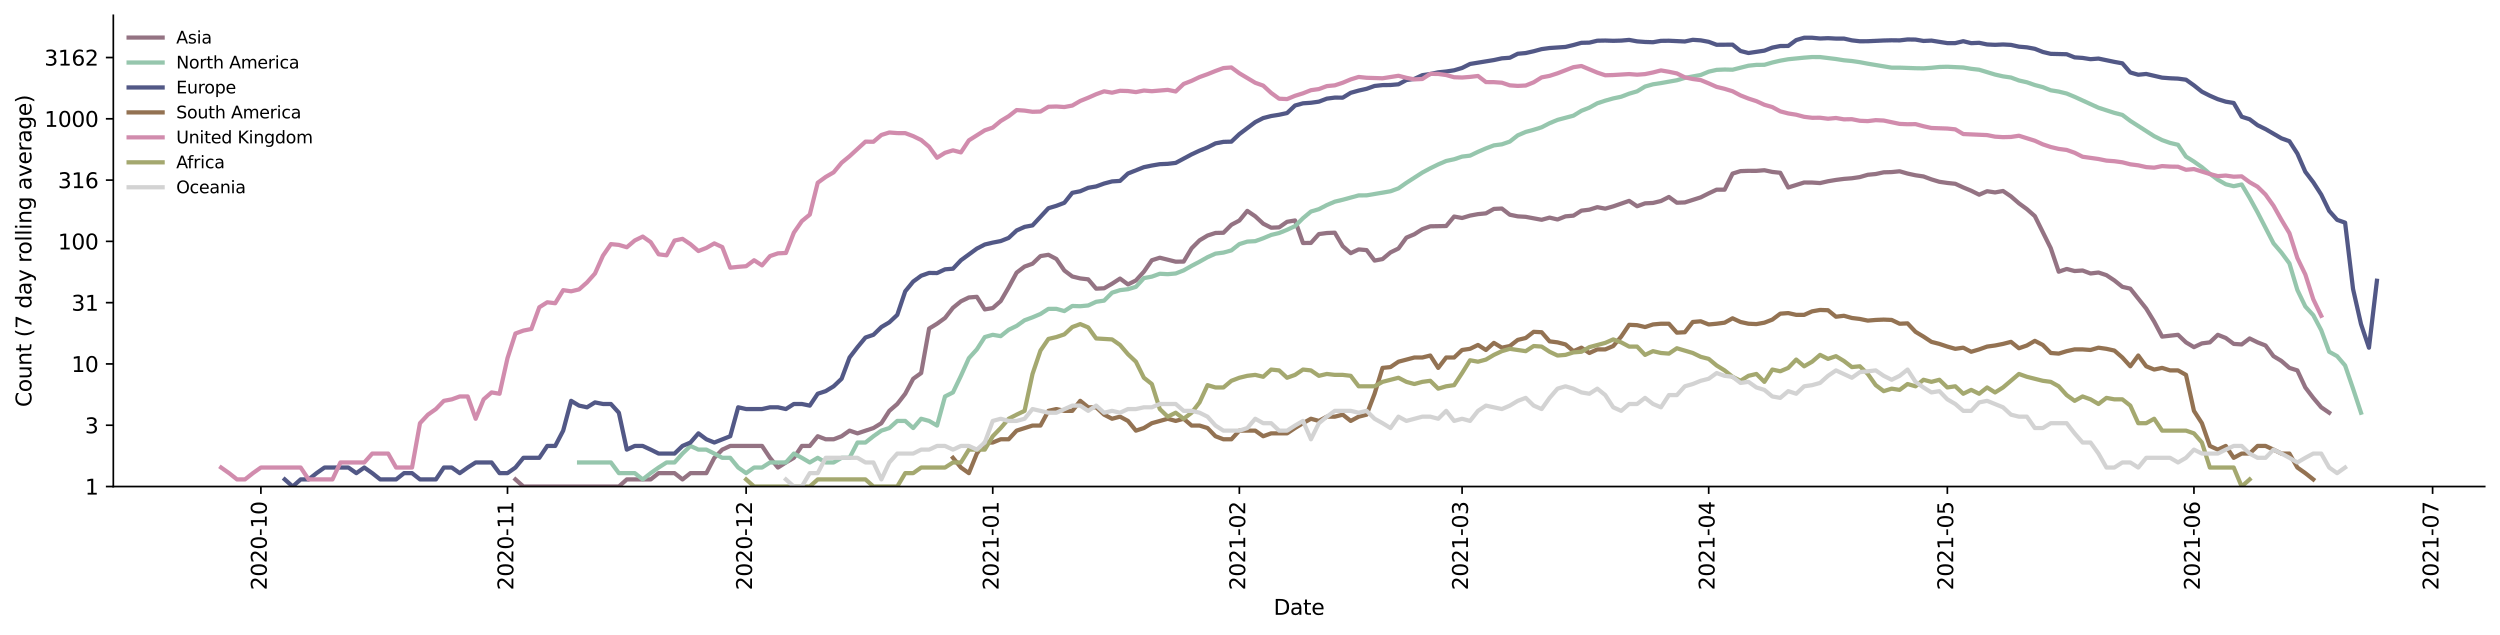 <?xml version="1.0" encoding="utf-8" standalone="no"?>
<!DOCTYPE svg PUBLIC "-//W3C//DTD SVG 1.1//EN"
  "http://www.w3.org/Graphics/SVG/1.1/DTD/svg11.dtd">
<svg height="298.621pt" version="1.1" viewBox="0 0 1176.528 298.621" width="1176.528pt" xmlns="http://www.w3.org/2000/svg" xmlns:xlink="http://www.w3.org/1999/xlink">
 <defs>
  <style type="text/css">*{stroke-linecap:butt;stroke-linejoin:round;}</style>
 </defs>
 <g id="figure_1">
  <g id="patch_1">
   <path d="M 0 298.621 
L 1176.528 298.621 
L 1176.528 0 
L 0 0 
z
" style="fill:#ffffff;"/>
  </g>
  <g id="axes_1">
   <g id="patch_2">
    <path d="M 53.328 228.96 
L 1169.328 228.96 
L 1169.328 7.2 
L 53.328 7.2 
z
" style="fill:#ffffff;"/>
   </g>
   <g id="matplotlib.axis_1">
    <g id="xtick_1">
     <g id="line2d_1">
      <defs>
       <path d="M 0 0 
L 0 3.5 
" id="m163b626f5f" style="stroke:#000000;stroke-width:0.8;"/>
      </defs>
      <g>
       <use style="stroke:#000000;stroke-width:0.8;" x="122.774" xlink:href="#m163b626f5f" y="228.96"/>
      </g>
     </g>
     <g id="text_1">
      <!-- 2020-10 -->
      <g transform="translate(125.533 277.743)rotate(-90)scale(0.1 -0.1)">
       <defs>
        <path d="M 1228 531 
L 3431 531 
L 3431 0 
L 469 0 
L 469 531 
Q 828 903 1448 1529 
Q 2069 2156 2228 2338 
Q 2531 2678 2651 2914 
Q 2772 3150 2772 3378 
Q 2772 3750 2511 3984 
Q 2250 4219 1831 4219 
Q 1534 4219 1204 4116 
Q 875 4013 500 3803 
L 500 4441 
Q 881 4594 1212 4672 
Q 1544 4750 1819 4750 
Q 2544 4750 2975 4387 
Q 3406 4025 3406 3419 
Q 3406 3131 3298 2873 
Q 3191 2616 2906 2266 
Q 2828 2175 2409 1742 
Q 1991 1309 1228 531 
z
" id="DejaVuSans-32" transform="scale(0.016)"/>
        <path d="M 2034 4250 
Q 1547 4250 1301 3770 
Q 1056 3291 1056 2328 
Q 1056 1369 1301 889 
Q 1547 409 2034 409 
Q 2525 409 2770 889 
Q 3016 1369 3016 2328 
Q 3016 3291 2770 3770 
Q 2525 4250 2034 4250 
z
M 2034 4750 
Q 2819 4750 3233 4129 
Q 3647 3509 3647 2328 
Q 3647 1150 3233 529 
Q 2819 -91 2034 -91 
Q 1250 -91 836 529 
Q 422 1150 422 2328 
Q 422 3509 836 4129 
Q 1250 4750 2034 4750 
z
" id="DejaVuSans-30" transform="scale(0.016)"/>
        <path d="M 313 2009 
L 1997 2009 
L 1997 1497 
L 313 1497 
L 313 2009 
z
" id="DejaVuSans-2d" transform="scale(0.016)"/>
        <path d="M 794 531 
L 1825 531 
L 1825 4091 
L 703 3866 
L 703 4441 
L 1819 4666 
L 2450 4666 
L 2450 531 
L 3481 531 
L 3481 0 
L 794 0 
L 794 531 
z
" id="DejaVuSans-31" transform="scale(0.016)"/>
       </defs>
       <use xlink:href="#DejaVuSans-32"/>
       <use x="63.623" xlink:href="#DejaVuSans-30"/>
       <use x="127.246" xlink:href="#DejaVuSans-32"/>
       <use x="190.869" xlink:href="#DejaVuSans-30"/>
       <use x="254.492" xlink:href="#DejaVuSans-2d"/>
       <use x="290.576" xlink:href="#DejaVuSans-31"/>
       <use x="354.199" xlink:href="#DejaVuSans-30"/>
      </g>
     </g>
    </g>
    <g id="xtick_2">
     <g id="line2d_2">
      <g>
       <use style="stroke:#000000;stroke-width:0.8;" x="238.829" xlink:href="#m163b626f5f" y="228.96"/>
      </g>
     </g>
     <g id="text_2">
      <!-- 2020-11 -->
      <g transform="translate(241.588 277.743)rotate(-90)scale(0.1 -0.1)">
       <use xlink:href="#DejaVuSans-32"/>
       <use x="63.623" xlink:href="#DejaVuSans-30"/>
       <use x="127.246" xlink:href="#DejaVuSans-32"/>
       <use x="190.869" xlink:href="#DejaVuSans-30"/>
       <use x="254.492" xlink:href="#DejaVuSans-2d"/>
       <use x="290.576" xlink:href="#DejaVuSans-31"/>
       <use x="354.199" xlink:href="#DejaVuSans-31"/>
      </g>
     </g>
    </g>
    <g id="xtick_3">
     <g id="line2d_3">
      <g>
       <use style="stroke:#000000;stroke-width:0.8;" x="351.14" xlink:href="#m163b626f5f" y="228.96"/>
      </g>
     </g>
     <g id="text_3">
      <!-- 2020-12 -->
      <g transform="translate(353.9 277.743)rotate(-90)scale(0.1 -0.1)">
       <use xlink:href="#DejaVuSans-32"/>
       <use x="63.623" xlink:href="#DejaVuSans-30"/>
       <use x="127.246" xlink:href="#DejaVuSans-32"/>
       <use x="190.869" xlink:href="#DejaVuSans-30"/>
       <use x="254.492" xlink:href="#DejaVuSans-2d"/>
       <use x="290.576" xlink:href="#DejaVuSans-31"/>
       <use x="354.199" xlink:href="#DejaVuSans-32"/>
      </g>
     </g>
    </g>
    <g id="xtick_4">
     <g id="line2d_4">
      <g>
       <use style="stroke:#000000;stroke-width:0.8;" x="467.195" xlink:href="#m163b626f5f" y="228.96"/>
      </g>
     </g>
     <g id="text_4">
      <!-- 2021-01 -->
      <g transform="translate(469.955 277.743)rotate(-90)scale(0.1 -0.1)">
       <use xlink:href="#DejaVuSans-32"/>
       <use x="63.623" xlink:href="#DejaVuSans-30"/>
       <use x="127.246" xlink:href="#DejaVuSans-32"/>
       <use x="190.869" xlink:href="#DejaVuSans-31"/>
       <use x="254.492" xlink:href="#DejaVuSans-2d"/>
       <use x="290.576" xlink:href="#DejaVuSans-30"/>
       <use x="354.199" xlink:href="#DejaVuSans-31"/>
      </g>
     </g>
    </g>
    <g id="xtick_5">
     <g id="line2d_5">
      <g>
       <use style="stroke:#000000;stroke-width:0.8;" x="583.25" xlink:href="#m163b626f5f" y="228.96"/>
      </g>
     </g>
     <g id="text_5">
      <!-- 2021-02 -->
      <g transform="translate(586.01 277.743)rotate(-90)scale(0.1 -0.1)">
       <use xlink:href="#DejaVuSans-32"/>
       <use x="63.623" xlink:href="#DejaVuSans-30"/>
       <use x="127.246" xlink:href="#DejaVuSans-32"/>
       <use x="190.869" xlink:href="#DejaVuSans-31"/>
       <use x="254.492" xlink:href="#DejaVuSans-2d"/>
       <use x="290.576" xlink:href="#DejaVuSans-30"/>
       <use x="354.199" xlink:href="#DejaVuSans-32"/>
      </g>
     </g>
    </g>
    <g id="xtick_6">
     <g id="line2d_6">
      <g>
       <use style="stroke:#000000;stroke-width:0.8;" x="688.074" xlink:href="#m163b626f5f" y="228.96"/>
      </g>
     </g>
     <g id="text_6">
      <!-- 2021-03 -->
      <g transform="translate(690.834 277.743)rotate(-90)scale(0.1 -0.1)">
       <defs>
        <path d="M 2597 2516 
Q 3050 2419 3304 2112 
Q 3559 1806 3559 1356 
Q 3559 666 3084 287 
Q 2609 -91 1734 -91 
Q 1441 -91 1130 -33 
Q 819 25 488 141 
L 488 750 
Q 750 597 1062 519 
Q 1375 441 1716 441 
Q 2309 441 2620 675 
Q 2931 909 2931 1356 
Q 2931 1769 2642 2001 
Q 2353 2234 1838 2234 
L 1294 2234 
L 1294 2753 
L 1863 2753 
Q 2328 2753 2575 2939 
Q 2822 3125 2822 3475 
Q 2822 3834 2567 4026 
Q 2313 4219 1838 4219 
Q 1578 4219 1281 4162 
Q 984 4106 628 3988 
L 628 4550 
Q 988 4650 1302 4700 
Q 1616 4750 1894 4750 
Q 2613 4750 3031 4423 
Q 3450 4097 3450 3541 
Q 3450 3153 3228 2886 
Q 3006 2619 2597 2516 
z
" id="DejaVuSans-33" transform="scale(0.016)"/>
       </defs>
       <use xlink:href="#DejaVuSans-32"/>
       <use x="63.623" xlink:href="#DejaVuSans-30"/>
       <use x="127.246" xlink:href="#DejaVuSans-32"/>
       <use x="190.869" xlink:href="#DejaVuSans-31"/>
       <use x="254.492" xlink:href="#DejaVuSans-2d"/>
       <use x="290.576" xlink:href="#DejaVuSans-30"/>
       <use x="354.199" xlink:href="#DejaVuSans-33"/>
      </g>
     </g>
    </g>
    <g id="xtick_7">
     <g id="line2d_7">
      <g>
       <use style="stroke:#000000;stroke-width:0.8;" x="804.129" xlink:href="#m163b626f5f" y="228.96"/>
      </g>
     </g>
     <g id="text_7">
      <!-- 2021-04 -->
      <g transform="translate(806.889 277.743)rotate(-90)scale(0.1 -0.1)">
       <defs>
        <path d="M 2419 4116 
L 825 1625 
L 2419 1625 
L 2419 4116 
z
M 2253 4666 
L 3047 4666 
L 3047 1625 
L 3713 1625 
L 3713 1100 
L 3047 1100 
L 3047 0 
L 2419 0 
L 2419 1100 
L 313 1100 
L 313 1709 
L 2253 4666 
z
" id="DejaVuSans-34" transform="scale(0.016)"/>
       </defs>
       <use xlink:href="#DejaVuSans-32"/>
       <use x="63.623" xlink:href="#DejaVuSans-30"/>
       <use x="127.246" xlink:href="#DejaVuSans-32"/>
       <use x="190.869" xlink:href="#DejaVuSans-31"/>
       <use x="254.492" xlink:href="#DejaVuSans-2d"/>
       <use x="290.576" xlink:href="#DejaVuSans-30"/>
       <use x="354.199" xlink:href="#DejaVuSans-34"/>
      </g>
     </g>
    </g>
    <g id="xtick_8">
     <g id="line2d_8">
      <g>
       <use style="stroke:#000000;stroke-width:0.8;" x="916.441" xlink:href="#m163b626f5f" y="228.96"/>
      </g>
     </g>
     <g id="text_8">
      <!-- 2021-05 -->
      <g transform="translate(919.2 277.743)rotate(-90)scale(0.1 -0.1)">
       <defs>
        <path d="M 691 4666 
L 3169 4666 
L 3169 4134 
L 1269 4134 
L 1269 2991 
Q 1406 3038 1543 3061 
Q 1681 3084 1819 3084 
Q 2600 3084 3056 2656 
Q 3513 2228 3513 1497 
Q 3513 744 3044 326 
Q 2575 -91 1722 -91 
Q 1428 -91 1123 -41 
Q 819 9 494 109 
L 494 744 
Q 775 591 1075 516 
Q 1375 441 1709 441 
Q 2250 441 2565 725 
Q 2881 1009 2881 1497 
Q 2881 1984 2565 2268 
Q 2250 2553 1709 2553 
Q 1456 2553 1204 2497 
Q 953 2441 691 2322 
L 691 4666 
z
" id="DejaVuSans-35" transform="scale(0.016)"/>
       </defs>
       <use xlink:href="#DejaVuSans-32"/>
       <use x="63.623" xlink:href="#DejaVuSans-30"/>
       <use x="127.246" xlink:href="#DejaVuSans-32"/>
       <use x="190.869" xlink:href="#DejaVuSans-31"/>
       <use x="254.492" xlink:href="#DejaVuSans-2d"/>
       <use x="290.576" xlink:href="#DejaVuSans-30"/>
       <use x="354.199" xlink:href="#DejaVuSans-35"/>
      </g>
     </g>
    </g>
    <g id="xtick_9">
     <g id="line2d_9">
      <g>
       <use style="stroke:#000000;stroke-width:0.8;" x="1032.496" xlink:href="#m163b626f5f" y="228.96"/>
      </g>
     </g>
     <g id="text_9">
      <!-- 2021-06 -->
      <g transform="translate(1035.255 277.743)rotate(-90)scale(0.1 -0.1)">
       <defs>
        <path d="M 2113 2584 
Q 1688 2584 1439 2293 
Q 1191 2003 1191 1497 
Q 1191 994 1439 701 
Q 1688 409 2113 409 
Q 2538 409 2786 701 
Q 3034 994 3034 1497 
Q 3034 2003 2786 2293 
Q 2538 2584 2113 2584 
z
M 3366 4563 
L 3366 3988 
Q 3128 4100 2886 4159 
Q 2644 4219 2406 4219 
Q 1781 4219 1451 3797 
Q 1122 3375 1075 2522 
Q 1259 2794 1537 2939 
Q 1816 3084 2150 3084 
Q 2853 3084 3261 2657 
Q 3669 2231 3669 1497 
Q 3669 778 3244 343 
Q 2819 -91 2113 -91 
Q 1303 -91 875 529 
Q 447 1150 447 2328 
Q 447 3434 972 4092 
Q 1497 4750 2381 4750 
Q 2619 4750 2861 4703 
Q 3103 4656 3366 4563 
z
" id="DejaVuSans-36" transform="scale(0.016)"/>
       </defs>
       <use xlink:href="#DejaVuSans-32"/>
       <use x="63.623" xlink:href="#DejaVuSans-30"/>
       <use x="127.246" xlink:href="#DejaVuSans-32"/>
       <use x="190.869" xlink:href="#DejaVuSans-31"/>
       <use x="254.492" xlink:href="#DejaVuSans-2d"/>
       <use x="290.576" xlink:href="#DejaVuSans-30"/>
       <use x="354.199" xlink:href="#DejaVuSans-36"/>
      </g>
     </g>
    </g>
    <g id="xtick_10">
     <g id="line2d_10">
      <g>
       <use style="stroke:#000000;stroke-width:0.8;" x="1144.807" xlink:href="#m163b626f5f" y="228.96"/>
      </g>
     </g>
     <g id="text_10">
      <!-- 2021-07 -->
      <g transform="translate(1147.566 277.743)rotate(-90)scale(0.1 -0.1)">
       <defs>
        <path d="M 525 4666 
L 3525 4666 
L 3525 4397 
L 1831 0 
L 1172 0 
L 2766 4134 
L 525 4134 
L 525 4666 
z
" id="DejaVuSans-37" transform="scale(0.016)"/>
       </defs>
       <use xlink:href="#DejaVuSans-32"/>
       <use x="63.623" xlink:href="#DejaVuSans-30"/>
       <use x="127.246" xlink:href="#DejaVuSans-32"/>
       <use x="190.869" xlink:href="#DejaVuSans-31"/>
       <use x="254.492" xlink:href="#DejaVuSans-2d"/>
       <use x="290.576" xlink:href="#DejaVuSans-30"/>
       <use x="354.199" xlink:href="#DejaVuSans-37"/>
      </g>
     </g>
    </g>
    <g id="text_11">
     <!-- Date -->
     <g transform="translate(599.377 289.341)scale(0.1 -0.1)">
      <defs>
       <path d="M 1259 4147 
L 1259 519 
L 2022 519 
Q 2988 519 3436 956 
Q 3884 1394 3884 2338 
Q 3884 3275 3436 3711 
Q 2988 4147 2022 4147 
L 1259 4147 
z
M 628 4666 
L 1925 4666 
Q 3281 4666 3915 4102 
Q 4550 3538 4550 2338 
Q 4550 1131 3912 565 
Q 3275 0 1925 0 
L 628 0 
L 628 4666 
z
" id="DejaVuSans-44" transform="scale(0.016)"/>
       <path d="M 2194 1759 
Q 1497 1759 1228 1600 
Q 959 1441 959 1056 
Q 959 750 1161 570 
Q 1363 391 1709 391 
Q 2188 391 2477 730 
Q 2766 1069 2766 1631 
L 2766 1759 
L 2194 1759 
z
M 3341 1997 
L 3341 0 
L 2766 0 
L 2766 531 
Q 2569 213 2275 61 
Q 1981 -91 1556 -91 
Q 1019 -91 701 211 
Q 384 513 384 1019 
Q 384 1609 779 1909 
Q 1175 2209 1959 2209 
L 2766 2209 
L 2766 2266 
Q 2766 2663 2505 2880 
Q 2244 3097 1772 3097 
Q 1472 3097 1187 3025 
Q 903 2953 641 2809 
L 641 3341 
Q 956 3463 1253 3523 
Q 1550 3584 1831 3584 
Q 2591 3584 2966 3190 
Q 3341 2797 3341 1997 
z
" id="DejaVuSans-61" transform="scale(0.016)"/>
       <path d="M 1172 4494 
L 1172 3500 
L 2356 3500 
L 2356 3053 
L 1172 3053 
L 1172 1153 
Q 1172 725 1289 603 
Q 1406 481 1766 481 
L 2356 481 
L 2356 0 
L 1766 0 
Q 1100 0 847 248 
Q 594 497 594 1153 
L 594 3053 
L 172 3053 
L 172 3500 
L 594 3500 
L 594 4494 
L 1172 4494 
z
" id="DejaVuSans-74" transform="scale(0.016)"/>
       <path d="M 3597 1894 
L 3597 1613 
L 953 1613 
Q 991 1019 1311 708 
Q 1631 397 2203 397 
Q 2534 397 2845 478 
Q 3156 559 3463 722 
L 3463 178 
Q 3153 47 2828 -22 
Q 2503 -91 2169 -91 
Q 1331 -91 842 396 
Q 353 884 353 1716 
Q 353 2575 817 3079 
Q 1281 3584 2069 3584 
Q 2775 3584 3186 3129 
Q 3597 2675 3597 1894 
z
M 3022 2063 
Q 3016 2534 2758 2815 
Q 2500 3097 2075 3097 
Q 1594 3097 1305 2825 
Q 1016 2553 972 2059 
L 3022 2063 
z
" id="DejaVuSans-65" transform="scale(0.016)"/>
      </defs>
      <use xlink:href="#DejaVuSans-44"/>
      <use x="77.002" xlink:href="#DejaVuSans-61"/>
      <use x="138.281" xlink:href="#DejaVuSans-74"/>
      <use x="177.49" xlink:href="#DejaVuSans-65"/>
     </g>
    </g>
   </g>
   <g id="matplotlib.axis_2">
    <g id="ytick_1">
     <g id="line2d_11">
      <defs>
       <path d="M 0 0 
L -3.5 0 
" id="m03971ea569" style="stroke:#000000;stroke-width:0.8;"/>
      </defs>
      <g>
       <use style="stroke:#000000;stroke-width:0.8;" x="53.328" xlink:href="#m03971ea569" y="228.96"/>
      </g>
     </g>
     <g id="text_12">
      <!-- 1 -->
      <g transform="translate(39.966 232.759)scale(0.1 -0.1)">
       <use xlink:href="#DejaVuSans-31"/>
      </g>
     </g>
    </g>
    <g id="ytick_2">
     <g id="line2d_12">
      <g>
       <use style="stroke:#000000;stroke-width:0.8;" x="53.328" xlink:href="#m03971ea569" y="200.119"/>
      </g>
     </g>
     <g id="text_13">
      <!-- 3 -->
      <g transform="translate(39.966 203.918)scale(0.1 -0.1)">
       <use xlink:href="#DejaVuSans-33"/>
      </g>
     </g>
    </g>
    <g id="ytick_3">
     <g id="line2d_13">
      <g>
       <use style="stroke:#000000;stroke-width:0.8;" x="53.328" xlink:href="#m03971ea569" y="171.277"/>
      </g>
     </g>
     <g id="text_14">
      <!-- 10 -->
      <g transform="translate(33.603 175.076)scale(0.1 -0.1)">
       <use xlink:href="#DejaVuSans-31"/>
       <use x="63.623" xlink:href="#DejaVuSans-30"/>
      </g>
     </g>
    </g>
    <g id="ytick_4">
     <g id="line2d_14">
      <g>
       <use style="stroke:#000000;stroke-width:0.8;" x="53.328" xlink:href="#m03971ea569" y="142.436"/>
      </g>
     </g>
     <g id="text_15">
      <!-- 31 -->
      <g transform="translate(33.603 146.235)scale(0.1 -0.1)">
       <use xlink:href="#DejaVuSans-33"/>
       <use x="63.623" xlink:href="#DejaVuSans-31"/>
      </g>
     </g>
    </g>
    <g id="ytick_5">
     <g id="line2d_15">
      <g>
       <use style="stroke:#000000;stroke-width:0.8;" x="53.328" xlink:href="#m03971ea569" y="113.595"/>
      </g>
     </g>
     <g id="text_16">
      <!-- 100 -->
      <g transform="translate(27.241 117.394)scale(0.1 -0.1)">
       <use xlink:href="#DejaVuSans-31"/>
       <use x="63.623" xlink:href="#DejaVuSans-30"/>
       <use x="127.246" xlink:href="#DejaVuSans-30"/>
      </g>
     </g>
    </g>
    <g id="ytick_6">
     <g id="line2d_16">
      <g>
       <use style="stroke:#000000;stroke-width:0.8;" x="53.328" xlink:href="#m03971ea569" y="84.753"/>
      </g>
     </g>
     <g id="text_17">
      <!-- 316 -->
      <g transform="translate(27.241 88.552)scale(0.1 -0.1)">
       <use xlink:href="#DejaVuSans-33"/>
       <use x="63.623" xlink:href="#DejaVuSans-31"/>
       <use x="127.246" xlink:href="#DejaVuSans-36"/>
      </g>
     </g>
    </g>
    <g id="ytick_7">
     <g id="line2d_17">
      <g>
       <use style="stroke:#000000;stroke-width:0.8;" x="53.328" xlink:href="#m03971ea569" y="55.912"/>
      </g>
     </g>
     <g id="text_18">
      <!-- 1000 -->
      <g transform="translate(20.878 59.711)scale(0.1 -0.1)">
       <use xlink:href="#DejaVuSans-31"/>
       <use x="63.623" xlink:href="#DejaVuSans-30"/>
       <use x="127.246" xlink:href="#DejaVuSans-30"/>
       <use x="190.869" xlink:href="#DejaVuSans-30"/>
      </g>
     </g>
    </g>
    <g id="ytick_8">
     <g id="line2d_18">
      <g>
       <use style="stroke:#000000;stroke-width:0.8;" x="53.328" xlink:href="#m03971ea569" y="27.07"/>
      </g>
     </g>
     <g id="text_19">
      <!-- 3162 -->
      <g transform="translate(20.878 30.87)scale(0.1 -0.1)">
       <use xlink:href="#DejaVuSans-33"/>
       <use x="63.623" xlink:href="#DejaVuSans-31"/>
       <use x="127.246" xlink:href="#DejaVuSans-36"/>
       <use x="190.869" xlink:href="#DejaVuSans-32"/>
      </g>
     </g>
    </g>
    <g id="text_20">
     <!-- Count (7 day rolling average) -->
     <g transform="translate(14.798 191.548)rotate(-90)scale(0.1 -0.1)">
      <defs>
       <path d="M 4122 4306 
L 4122 3641 
Q 3803 3938 3442 4084 
Q 3081 4231 2675 4231 
Q 1875 4231 1450 3742 
Q 1025 3253 1025 2328 
Q 1025 1406 1450 917 
Q 1875 428 2675 428 
Q 3081 428 3442 575 
Q 3803 722 4122 1019 
L 4122 359 
Q 3791 134 3420 21 
Q 3050 -91 2638 -91 
Q 1578 -91 968 557 
Q 359 1206 359 2328 
Q 359 3453 968 4101 
Q 1578 4750 2638 4750 
Q 3056 4750 3426 4639 
Q 3797 4528 4122 4306 
z
" id="DejaVuSans-43" transform="scale(0.016)"/>
       <path d="M 1959 3097 
Q 1497 3097 1228 2736 
Q 959 2375 959 1747 
Q 959 1119 1226 758 
Q 1494 397 1959 397 
Q 2419 397 2687 759 
Q 2956 1122 2956 1747 
Q 2956 2369 2687 2733 
Q 2419 3097 1959 3097 
z
M 1959 3584 
Q 2709 3584 3137 3096 
Q 3566 2609 3566 1747 
Q 3566 888 3137 398 
Q 2709 -91 1959 -91 
Q 1206 -91 779 398 
Q 353 888 353 1747 
Q 353 2609 779 3096 
Q 1206 3584 1959 3584 
z
" id="DejaVuSans-6f" transform="scale(0.016)"/>
       <path d="M 544 1381 
L 544 3500 
L 1119 3500 
L 1119 1403 
Q 1119 906 1312 657 
Q 1506 409 1894 409 
Q 2359 409 2629 706 
Q 2900 1003 2900 1516 
L 2900 3500 
L 3475 3500 
L 3475 0 
L 2900 0 
L 2900 538 
Q 2691 219 2414 64 
Q 2138 -91 1772 -91 
Q 1169 -91 856 284 
Q 544 659 544 1381 
z
M 1991 3584 
L 1991 3584 
z
" id="DejaVuSans-75" transform="scale(0.016)"/>
       <path d="M 3513 2113 
L 3513 0 
L 2938 0 
L 2938 2094 
Q 2938 2591 2744 2837 
Q 2550 3084 2163 3084 
Q 1697 3084 1428 2787 
Q 1159 2491 1159 1978 
L 1159 0 
L 581 0 
L 581 3500 
L 1159 3500 
L 1159 2956 
Q 1366 3272 1645 3428 
Q 1925 3584 2291 3584 
Q 2894 3584 3203 3211 
Q 3513 2838 3513 2113 
z
" id="DejaVuSans-6e" transform="scale(0.016)"/>
       <path id="DejaVuSans-20" transform="scale(0.016)"/>
       <path d="M 1984 4856 
Q 1566 4138 1362 3434 
Q 1159 2731 1159 2009 
Q 1159 1288 1364 580 
Q 1569 -128 1984 -844 
L 1484 -844 
Q 1016 -109 783 600 
Q 550 1309 550 2009 
Q 550 2706 781 3412 
Q 1013 4119 1484 4856 
L 1984 4856 
z
" id="DejaVuSans-28" transform="scale(0.016)"/>
       <path d="M 2906 2969 
L 2906 4863 
L 3481 4863 
L 3481 0 
L 2906 0 
L 2906 525 
Q 2725 213 2448 61 
Q 2172 -91 1784 -91 
Q 1150 -91 751 415 
Q 353 922 353 1747 
Q 353 2572 751 3078 
Q 1150 3584 1784 3584 
Q 2172 3584 2448 3432 
Q 2725 3281 2906 2969 
z
M 947 1747 
Q 947 1113 1208 752 
Q 1469 391 1925 391 
Q 2381 391 2643 752 
Q 2906 1113 2906 1747 
Q 2906 2381 2643 2742 
Q 2381 3103 1925 3103 
Q 1469 3103 1208 2742 
Q 947 2381 947 1747 
z
" id="DejaVuSans-64" transform="scale(0.016)"/>
       <path d="M 2059 -325 
Q 1816 -950 1584 -1140 
Q 1353 -1331 966 -1331 
L 506 -1331 
L 506 -850 
L 844 -850 
Q 1081 -850 1212 -737 
Q 1344 -625 1503 -206 
L 1606 56 
L 191 3500 
L 800 3500 
L 1894 763 
L 2988 3500 
L 3597 3500 
L 2059 -325 
z
" id="DejaVuSans-79" transform="scale(0.016)"/>
       <path d="M 2631 2963 
Q 2534 3019 2420 3045 
Q 2306 3072 2169 3072 
Q 1681 3072 1420 2755 
Q 1159 2438 1159 1844 
L 1159 0 
L 581 0 
L 581 3500 
L 1159 3500 
L 1159 2956 
Q 1341 3275 1631 3429 
Q 1922 3584 2338 3584 
Q 2397 3584 2469 3576 
Q 2541 3569 2628 3553 
L 2631 2963 
z
" id="DejaVuSans-72" transform="scale(0.016)"/>
       <path d="M 603 4863 
L 1178 4863 
L 1178 0 
L 603 0 
L 603 4863 
z
" id="DejaVuSans-6c" transform="scale(0.016)"/>
       <path d="M 603 3500 
L 1178 3500 
L 1178 0 
L 603 0 
L 603 3500 
z
M 603 4863 
L 1178 4863 
L 1178 4134 
L 603 4134 
L 603 4863 
z
" id="DejaVuSans-69" transform="scale(0.016)"/>
       <path d="M 2906 1791 
Q 2906 2416 2648 2759 
Q 2391 3103 1925 3103 
Q 1463 3103 1205 2759 
Q 947 2416 947 1791 
Q 947 1169 1205 825 
Q 1463 481 1925 481 
Q 2391 481 2648 825 
Q 2906 1169 2906 1791 
z
M 3481 434 
Q 3481 -459 3084 -895 
Q 2688 -1331 1869 -1331 
Q 1566 -1331 1297 -1286 
Q 1028 -1241 775 -1147 
L 775 -588 
Q 1028 -725 1275 -790 
Q 1522 -856 1778 -856 
Q 2344 -856 2625 -561 
Q 2906 -266 2906 331 
L 2906 616 
Q 2728 306 2450 153 
Q 2172 0 1784 0 
Q 1141 0 747 490 
Q 353 981 353 1791 
Q 353 2603 747 3093 
Q 1141 3584 1784 3584 
Q 2172 3584 2450 3431 
Q 2728 3278 2906 2969 
L 2906 3500 
L 3481 3500 
L 3481 434 
z
" id="DejaVuSans-67" transform="scale(0.016)"/>
       <path d="M 191 3500 
L 800 3500 
L 1894 563 
L 2988 3500 
L 3597 3500 
L 2284 0 
L 1503 0 
L 191 3500 
z
" id="DejaVuSans-76" transform="scale(0.016)"/>
       <path d="M 513 4856 
L 1013 4856 
Q 1481 4119 1714 3412 
Q 1947 2706 1947 2009 
Q 1947 1309 1714 600 
Q 1481 -109 1013 -844 
L 513 -844 
Q 928 -128 1133 580 
Q 1338 1288 1338 2009 
Q 1338 2731 1133 3434 
Q 928 4138 513 4856 
z
" id="DejaVuSans-29" transform="scale(0.016)"/>
      </defs>
      <use xlink:href="#DejaVuSans-43"/>
      <use x="69.824" xlink:href="#DejaVuSans-6f"/>
      <use x="131.006" xlink:href="#DejaVuSans-75"/>
      <use x="194.385" xlink:href="#DejaVuSans-6e"/>
      <use x="257.764" xlink:href="#DejaVuSans-74"/>
      <use x="296.973" xlink:href="#DejaVuSans-20"/>
      <use x="328.76" xlink:href="#DejaVuSans-28"/>
      <use x="367.773" xlink:href="#DejaVuSans-37"/>
      <use x="431.396" xlink:href="#DejaVuSans-20"/>
      <use x="463.184" xlink:href="#DejaVuSans-64"/>
      <use x="526.66" xlink:href="#DejaVuSans-61"/>
      <use x="587.939" xlink:href="#DejaVuSans-79"/>
      <use x="647.119" xlink:href="#DejaVuSans-20"/>
      <use x="678.906" xlink:href="#DejaVuSans-72"/>
      <use x="717.77" xlink:href="#DejaVuSans-6f"/>
      <use x="778.951" xlink:href="#DejaVuSans-6c"/>
      <use x="806.734" xlink:href="#DejaVuSans-6c"/>
      <use x="834.518" xlink:href="#DejaVuSans-69"/>
      <use x="862.301" xlink:href="#DejaVuSans-6e"/>
      <use x="925.68" xlink:href="#DejaVuSans-67"/>
      <use x="989.156" xlink:href="#DejaVuSans-20"/>
      <use x="1020.943" xlink:href="#DejaVuSans-61"/>
      <use x="1082.223" xlink:href="#DejaVuSans-76"/>
      <use x="1141.402" xlink:href="#DejaVuSans-65"/>
      <use x="1202.926" xlink:href="#DejaVuSans-72"/>
      <use x="1244.039" xlink:href="#DejaVuSans-61"/>
      <use x="1305.318" xlink:href="#DejaVuSans-67"/>
      <use x="1368.795" xlink:href="#DejaVuSans-65"/>
      <use x="1430.318" xlink:href="#DejaVuSans-29"/>
     </g>
    </g>
   </g>
   <g id="line2d_19">
    <path clip-path="url(#p48b62c4235)" d="M 242.573 225.615 
L 246.316 228.96 
L 291.241 228.96 
L 294.985 225.615 
L 306.216 225.615 
L 309.959 222.664 
L 317.447 222.664 
L 321.191 225.615 
L 324.934 222.664 
L 332.422 222.664 
L 336.165 215.457 
L 339.909 211.596 
L 343.653 209.867 
L 358.628 209.867 
L 362.371 215.457 
L 366.115 220.025 
L 369.859 217.637 
L 373.603 215.457 
L 377.346 209.867 
L 381.09 209.867 
L 384.834 205.3 
L 388.577 206.732 
L 392.321 206.732 
L 396.065 205.3 
L 399.809 202.661 
L 403.552 203.946 
L 411.04 201.438 
L 414.783 199.159 
L 418.527 193.352 
L 422.271 190.116 
L 426.014 185.296 
L 429.758 178.247 
L 433.502 175.56 
L 437.246 154.639 
L 440.989 152.352 
L 444.733 149.646 
L 448.477 144.853 
L 452.22 141.806 
L 455.964 139.996 
L 459.708 139.69 
L 463.452 145.612 
L 467.195 144.978 
L 470.939 141.695 
L 474.683 135.241 
L 478.426 128.312 
L 482.17 125.455 
L 485.914 124.112 
L 489.658 120.517 
L 493.401 119.911 
L 497.145 121.874 
L 500.889 127.302 
L 504.632 130.114 
L 508.376 131.03 
L 512.12 131.465 
L 515.864 135.843 
L 519.607 135.67 
L 523.351 133.519 
L 527.095 131.102 
L 530.838 133.838 
L 534.582 131.981 
L 538.326 127.865 
L 542.069 122.479 
L 545.813 121.283 
L 553.301 123.151 
L 557.044 123.098 
L 560.788 116.838 
L 564.532 113.098 
L 568.275 110.852 
L 572.019 109.631 
L 575.763 109.539 
L 579.507 105.787 
L 583.25 103.798 
L 586.994 99.25 
L 590.738 101.798 
L 594.481 105.268 
L 598.225 107.16 
L 601.969 106.994 
L 605.713 104.385 
L 609.456 103.749 
L 613.2 114.358 
L 616.944 114.321 
L 620.687 110.156 
L 624.431 109.661 
L 628.175 109.509 
L 631.919 115.879 
L 635.662 119.14 
L 639.406 117.373 
L 643.15 117.708 
L 646.893 122.632 
L 650.637 121.924 
L 654.381 118.785 
L 658.125 116.96 
L 661.868 111.833 
L 665.612 110.249 
L 669.356 107.862 
L 673.099 106.504 
L 680.587 106.37 
L 684.33 101.91 
L 688.074 102.593 
L 691.818 101.465 
L 695.562 100.769 
L 699.305 100.407 
L 703.049 98.319 
L 706.793 98.145 
L 710.536 101.049 
L 714.28 101.82 
L 718.024 102.045 
L 725.511 103.437 
L 729.255 102.409 
L 732.999 103.294 
L 736.742 101.82 
L 740.486 101.487 
L 744.23 99.13 
L 747.974 98.672 
L 751.717 97.496 
L 755.461 98.183 
L 759.205 97.123 
L 766.692 94.535 
L 770.436 97.067 
L 774.18 95.699 
L 777.923 95.507 
L 781.667 94.602 
L 785.411 92.698 
L 789.154 95.403 
L 792.898 95.265 
L 800.385 92.885 
L 804.129 91.001 
L 807.873 89.248 
L 811.617 89.262 
L 815.36 81.695 
L 819.104 80.531 
L 822.848 80.397 
L 826.591 80.407 
L 830.335 80.113 
L 834.079 80.916 
L 837.823 81.317 
L 841.566 88.227 
L 849.054 85.883 
L 852.797 85.906 
L 856.541 86.156 
L 860.285 85.298 
L 864.029 84.669 
L 867.772 84.189 
L 871.516 83.892 
L 875.26 83.341 
L 879.003 82.252 
L 882.747 81.896 
L 886.491 81.091 
L 890.235 80.984 
L 893.978 80.607 
L 897.722 81.685 
L 901.466 82.489 
L 905.209 83.043 
L 908.953 84.423 
L 912.697 85.553 
L 916.441 86.097 
L 920.184 86.494 
L 923.928 88.214 
L 927.672 89.768 
L 931.415 91.618 
L 935.159 89.99 
L 938.903 90.554 
L 942.646 89.879 
L 946.39 92.42 
L 950.134 95.682 
L 953.878 98.417 
L 957.621 101.709 
L 965.109 116.797 
L 968.852 127.865 
L 972.596 126.571 
L 976.34 127.551 
L 980.084 127.302 
L 983.827 128.702 
L 987.571 128.248 
L 991.315 129.499 
L 995.058 131.981 
L 998.802 134.988 
L 1002.546 135.843 
L 1010.033 145.23 
L 1013.777 151.363 
L 1017.521 158.409 
L 1025.008 157.567 
L 1028.752 161.12 
L 1032.496 163.365 
L 1036.239 161.602 
L 1039.983 161.12 
L 1043.727 157.567 
L 1047.47 159.06 
L 1051.214 161.846 
L 1054.958 162.093 
L 1058.701 159.28 
L 1062.445 161.12 
L 1066.189 162.594 
L 1069.933 167.621 
L 1073.676 169.885 
L 1077.42 173.134 
L 1081.164 174.318 
L 1084.907 182.346 
L 1088.651 187.249 
L 1092.395 191.682 
L 1096.139 194.232 
L 1096.139 194.232 
" style="fill:none;stroke:#947383;stroke-linecap:square;stroke-width:2;"/>
   </g>
   <g id="line2d_20">
    <path clip-path="url(#p48b62c4235)" d="M 272.522 217.637 
L 287.497 217.637 
L 291.241 222.664 
L 298.728 222.664 
L 302.472 225.615 
L 306.216 222.664 
L 309.959 220.025 
L 313.703 217.637 
L 317.447 217.637 
L 321.191 213.452 
L 324.934 209.867 
L 328.678 211.596 
L 332.422 211.596 
L 336.165 213.452 
L 339.909 215.457 
L 343.653 215.457 
L 347.397 220.025 
L 351.14 222.664 
L 354.884 220.025 
L 358.628 220.025 
L 362.371 217.637 
L 369.859 217.637 
L 373.603 213.452 
L 377.346 215.457 
L 381.09 217.637 
L 384.834 215.457 
L 388.577 217.637 
L 392.321 217.637 
L 396.065 215.457 
L 399.809 215.457 
L 403.552 208.251 
L 407.296 208.251 
L 411.04 205.3 
L 414.783 202.661 
L 418.527 201.438 
L 422.271 198.093 
L 426.014 198.093 
L 429.758 201.438 
L 433.502 197.071 
L 437.246 198.093 
L 440.989 200.273 
L 444.733 186.581 
L 448.477 184.678 
L 452.22 176.867 
L 455.964 168.566 
L 459.708 164.431 
L 463.452 158.624 
L 467.195 157.567 
L 470.939 158.196 
L 474.683 155.198 
L 478.426 153.382 
L 482.17 150.725 
L 485.914 149.346 
L 489.658 147.757 
L 493.401 145.356 
L 497.145 145.356 
L 500.889 146.395 
L 504.632 143.995 
L 508.376 144.116 
L 512.12 143.756 
L 515.864 142.027 
L 519.607 141.477 
L 523.351 137.74 
L 527.095 136.549 
L 530.838 136.105 
L 534.582 134.988 
L 538.326 130.887 
L 542.069 130.184 
L 545.813 128.833 
L 549.557 129.031 
L 553.301 128.702 
L 557.044 127.241 
L 560.788 125.112 
L 564.532 123.151 
L 568.275 121.041 
L 572.019 119.364 
L 575.763 118.873 
L 579.507 117.835 
L 583.25 114.879 
L 586.994 113.702 
L 590.738 113.487 
L 594.481 112.135 
L 598.225 110.564 
L 601.969 109.661 
L 605.713 108.148 
L 609.456 106.397 
L 613.2 102.685 
L 616.944 99.555 
L 620.687 98.436 
L 624.431 96.5 
L 628.175 94.906 
L 631.919 94.006 
L 639.406 91.963 
L 643.15 91.933 
L 654.381 90.018 
L 658.125 88.646 
L 661.868 86.037 
L 669.356 81.219 
L 673.099 79.208 
L 676.843 77.373 
L 680.587 75.765 
L 684.33 74.948 
L 688.074 73.695 
L 691.818 73.247 
L 695.562 71.454 
L 699.305 69.837 
L 703.049 68.412 
L 706.793 67.922 
L 710.536 66.626 
L 714.28 63.693 
L 718.024 62.086 
L 721.768 61.076 
L 725.511 59.903 
L 729.255 57.973 
L 732.999 56.418 
L 740.486 54.428 
L 744.23 52.138 
L 747.974 50.656 
L 751.717 48.599 
L 755.461 47.368 
L 759.205 46.317 
L 762.948 45.522 
L 766.692 44.086 
L 770.436 42.992 
L 774.18 40.728 
L 777.923 39.671 
L 781.667 39.097 
L 789.154 37.769 
L 792.898 36.661 
L 800.385 35.292 
L 804.129 33.729 
L 807.873 32.879 
L 811.617 32.72 
L 815.36 32.808 
L 822.848 30.922 
L 826.591 30.53 
L 830.335 30.5 
L 834.079 29.418 
L 837.823 28.549 
L 841.566 27.882 
L 849.054 27.134 
L 852.797 26.839 
L 856.541 26.854 
L 864.029 27.775 
L 867.772 28.369 
L 871.516 28.718 
L 875.26 29.267 
L 879.003 29.976 
L 890.235 31.842 
L 893.978 31.835 
L 901.466 32.106 
L 905.209 32.161 
L 908.953 31.903 
L 912.697 31.517 
L 916.441 31.418 
L 923.928 31.763 
L 927.672 32.389 
L 931.415 32.812 
L 938.903 35.093 
L 942.646 35.935 
L 946.39 36.486 
L 950.134 37.878 
L 953.878 38.722 
L 957.621 40.023 
L 961.365 41.007 
L 965.109 42.495 
L 968.852 43.097 
L 972.596 44.019 
L 976.34 45.576 
L 987.571 50.703 
L 995.058 53.124 
L 998.802 54.08 
L 1002.546 56.897 
L 1013.777 64.082 
L 1017.521 65.939 
L 1021.264 67.26 
L 1025.008 68.148 
L 1028.752 73.695 
L 1032.496 76.035 
L 1036.239 78.679 
L 1039.983 81.805 
L 1043.727 84.579 
L 1047.47 86.713 
L 1051.214 87.636 
L 1054.958 86.811 
L 1058.701 93.137 
L 1062.445 99.967 
L 1069.933 114.506 
L 1073.676 118.873 
L 1077.42 123.95 
L 1081.164 136.459 
L 1084.907 144.237 
L 1088.651 148.323 
L 1092.395 155.387 
L 1096.139 165.544 
L 1099.882 167.621 
L 1103.626 172.003 
L 1107.37 182.909 
L 1111.113 194.232 
L 1111.113 194.232 
" style="fill:none;stroke:#96c6ad;stroke-linecap:square;stroke-width:2;"/>
   </g>
   <g id="line2d_21">
    <path clip-path="url(#p48b62c4235)" d="M 134.005 225.615 
L 137.749 228.96 
L 141.492 225.615 
L 145.236 225.615 
L 148.98 222.664 
L 152.724 220.025 
L 163.955 220.025 
L 167.698 222.664 
L 171.442 220.025 
L 175.186 222.664 
L 178.93 225.615 
L 186.417 225.615 
L 190.161 222.664 
L 193.904 222.664 
L 197.648 225.615 
L 205.136 225.615 
L 208.879 220.025 
L 212.623 220.025 
L 216.367 222.664 
L 220.11 220.025 
L 223.854 217.637 
L 231.342 217.637 
L 235.085 222.664 
L 238.829 222.664 
L 242.573 220.025 
L 246.316 215.457 
L 253.804 215.457 
L 257.548 209.867 
L 261.291 209.867 
L 265.035 202.661 
L 268.779 188.641 
L 272.522 190.886 
L 276.266 191.682 
L 280.01 189.368 
L 283.753 190.116 
L 287.497 190.116 
L 291.241 194.232 
L 294.985 211.596 
L 298.728 209.867 
L 302.472 209.867 
L 306.216 211.596 
L 309.959 213.452 
L 317.447 213.452 
L 321.191 209.867 
L 324.934 208.251 
L 328.678 203.946 
L 332.422 206.732 
L 336.165 208.251 
L 343.653 205.3 
L 347.397 191.682 
L 351.14 192.503 
L 358.628 192.503 
L 362.371 191.682 
L 366.115 191.682 
L 369.859 192.503 
L 373.603 190.116 
L 377.346 190.116 
L 381.09 190.886 
L 384.834 185.296 
L 388.577 184.074 
L 392.321 181.795 
L 396.065 178.247 
L 399.809 168.247 
L 403.552 163.365 
L 407.296 158.841 
L 411.04 157.567 
L 414.783 153.913 
L 418.527 151.689 
L 422.271 148.18 
L 426.014 137.091 
L 429.758 132.509 
L 433.502 129.771 
L 437.246 128.441 
L 440.989 128.506 
L 444.733 126.752 
L 448.477 126.451 
L 452.22 122.479 
L 459.708 117.001 
L 463.452 115.069 
L 467.195 114.174 
L 470.939 113.452 
L 474.683 111.967 
L 478.426 108.467 
L 482.17 106.775 
L 485.914 106.077 
L 493.401 97.991 
L 497.145 96.865 
L 500.889 95.438 
L 504.632 90.741 
L 508.376 90.004 
L 512.12 88.383 
L 515.864 87.737 
L 519.607 86.373 
L 523.351 85.379 
L 527.095 85.136 
L 530.838 81.645 
L 538.326 78.67 
L 542.069 77.901 
L 545.813 77.263 
L 549.557 77.104 
L 553.301 76.658 
L 560.788 72.64 
L 564.532 70.895 
L 568.275 69.361 
L 572.019 67.475 
L 575.763 66.764 
L 579.507 66.665 
L 583.25 63.104 
L 590.738 57.473 
L 594.481 55.563 
L 598.225 54.598 
L 601.969 54.004 
L 605.713 53.198 
L 609.456 49.658 
L 613.2 48.623 
L 616.944 48.362 
L 620.687 47.838 
L 624.431 46.422 
L 628.175 45.932 
L 631.919 45.958 
L 635.662 43.677 
L 639.406 42.627 
L 643.15 41.787 
L 646.893 40.456 
L 650.637 40.05 
L 654.381 40.004 
L 658.125 39.671 
L 661.868 37.665 
L 665.612 37.142 
L 669.356 35.38 
L 673.099 34.848 
L 676.843 34.034 
L 680.587 33.657 
L 684.33 33.087 
L 688.074 31.983 
L 691.818 30.099 
L 703.049 28.263 
L 706.793 27.456 
L 710.536 27.177 
L 714.28 25.299 
L 718.024 24.96 
L 721.768 24.117 
L 725.511 23.108 
L 729.255 22.6 
L 736.742 22.09 
L 740.486 21.186 
L 744.23 20.15 
L 747.974 20.058 
L 751.717 19.158 
L 755.461 19.082 
L 759.205 19.211 
L 762.948 19.107 
L 766.692 18.779 
L 770.436 19.467 
L 774.18 19.75 
L 777.923 19.872 
L 781.667 19.223 
L 785.411 19.173 
L 792.898 19.523 
L 796.642 18.737 
L 800.385 18.992 
L 804.129 19.68 
L 807.873 21.075 
L 815.36 21.007 
L 819.104 23.992 
L 822.848 24.954 
L 830.335 23.834 
L 834.079 22.401 
L 837.823 21.658 
L 841.566 21.621 
L 845.31 18.865 
L 849.054 17.76 
L 852.797 17.763 
L 856.541 18.12 
L 860.285 17.958 
L 864.029 18.163 
L 867.772 18.156 
L 871.516 18.992 
L 875.26 19.422 
L 879.003 19.399 
L 886.491 19.056 
L 890.235 18.96 
L 893.978 19.01 
L 897.722 18.567 
L 901.466 18.625 
L 905.209 19.272 
L 908.953 19.107 
L 916.441 20.293 
L 920.184 20.29 
L 923.928 19.393 
L 927.672 20.313 
L 931.415 20.145 
L 935.159 20.924 
L 938.903 21.098 
L 942.646 20.932 
L 946.39 21.127 
L 950.134 21.961 
L 953.878 22.278 
L 957.621 22.972 
L 961.365 24.451 
L 965.109 25.34 
L 972.596 25.526 
L 976.34 27.003 
L 980.084 27.261 
L 983.827 27.848 
L 987.571 27.568 
L 995.058 29.122 
L 998.802 29.805 
L 1002.546 34.106 
L 1006.29 35.174 
L 1010.033 34.806 
L 1017.521 36.545 
L 1021.264 36.833 
L 1025.008 37.002 
L 1028.752 37.508 
L 1032.496 40.176 
L 1036.239 43.149 
L 1039.983 45.049 
L 1043.727 46.678 
L 1047.47 47.848 
L 1051.214 48.465 
L 1054.958 54.926 
L 1058.701 56.124 
L 1062.445 58.932 
L 1066.189 60.761 
L 1073.676 65.104 
L 1077.42 66.457 
L 1081.164 72.273 
L 1084.907 80.848 
L 1088.651 85.765 
L 1092.395 91.574 
L 1096.139 99.25 
L 1099.882 103.461 
L 1103.626 104.785 
L 1107.37 136.018 
L 1111.113 152.521 
L 1114.857 163.627 
L 1118.601 132.131 
L 1118.601 132.131 
" style="fill:none;stroke:#525886;stroke-linecap:square;stroke-width:2;"/>
   </g>
   <g id="line2d_22">
    <path clip-path="url(#p48b62c4235)" d="M 448.477 215.457 
L 452.22 220.025 
L 455.964 222.664 
L 459.708 213.452 
L 463.452 208.251 
L 467.195 208.251 
L 470.939 206.732 
L 474.683 206.732 
L 478.426 202.661 
L 485.914 200.273 
L 489.658 200.273 
L 493.401 193.352 
L 497.145 192.503 
L 500.889 193.352 
L 504.632 193.352 
L 508.376 188.641 
L 512.12 191.682 
L 515.864 191.682 
L 519.607 195.143 
L 523.351 197.071 
L 527.095 196.088 
L 530.838 198.093 
L 534.582 202.661 
L 538.326 201.438 
L 542.069 199.159 
L 549.557 197.071 
L 553.301 198.093 
L 557.044 197.071 
L 560.788 200.273 
L 564.532 200.273 
L 568.275 201.438 
L 572.019 205.3 
L 575.763 206.732 
L 579.507 206.732 
L 583.25 202.661 
L 590.738 202.661 
L 594.481 205.3 
L 598.225 203.946 
L 605.713 203.946 
L 609.456 201.438 
L 613.2 199.159 
L 616.944 197.071 
L 620.687 198.093 
L 624.431 196.088 
L 628.175 196.088 
L 631.919 195.143 
L 635.662 198.093 
L 639.406 196.088 
L 643.15 195.143 
L 646.893 185.296 
L 650.637 173.134 
L 654.381 172.751 
L 658.125 170.226 
L 665.612 168.247 
L 669.356 168.247 
L 673.099 167.314 
L 676.843 173.134 
L 680.587 168.247 
L 684.33 168.247 
L 688.074 164.705 
L 691.818 164.16 
L 695.562 162.342 
L 699.305 164.705 
L 703.049 161.36 
L 706.793 163.627 
L 710.536 162.848 
L 714.28 159.954 
L 718.024 159.06 
L 721.768 156.158 
L 725.511 156.354 
L 729.255 160.647 
L 732.999 161.12 
L 736.742 162.093 
L 740.486 165.261 
L 744.23 163.627 
L 747.974 166.12 
L 751.717 164.431 
L 755.461 164.431 
L 759.205 162.848 
L 762.948 158.409 
L 766.692 152.862 
L 770.436 153.034 
L 774.18 153.913 
L 777.923 152.691 
L 781.667 152.352 
L 785.411 152.352 
L 789.154 156.552 
L 792.898 156.354 
L 796.642 151.525 
L 800.385 151.202 
L 804.129 152.691 
L 807.873 152.352 
L 811.617 151.853 
L 815.36 149.797 
L 819.104 151.525 
L 822.848 152.352 
L 826.591 152.521 
L 830.335 151.853 
L 834.079 150.412 
L 837.823 147.617 
L 841.566 147.34 
L 845.31 148.18 
L 849.054 148.18 
L 852.797 146.528 
L 856.541 145.87 
L 860.285 146 
L 864.029 149.049 
L 867.772 148.611 
L 871.516 149.646 
L 875.26 150.103 
L 879.003 150.883 
L 882.747 150.568 
L 886.491 150.412 
L 890.235 150.568 
L 893.978 152.352 
L 897.722 152.185 
L 901.466 156.158 
L 905.209 158.409 
L 908.953 160.882 
L 912.697 161.846 
L 916.441 163.105 
L 920.184 164.16 
L 923.928 163.627 
L 927.672 165.544 
L 931.415 164.431 
L 935.159 163.105 
L 938.903 162.594 
L 942.646 161.846 
L 946.39 160.882 
L 950.134 163.892 
L 953.878 162.594 
L 957.621 160.414 
L 961.365 162.342 
L 965.109 166.12 
L 968.852 166.413 
L 972.596 165.261 
L 976.34 164.431 
L 980.084 164.431 
L 983.827 164.705 
L 987.571 163.627 
L 991.315 164.16 
L 995.058 164.982 
L 998.802 168.247 
L 1002.546 172.375 
L 1006.29 167.314 
L 1010.033 172.375 
L 1013.777 173.917 
L 1017.521 173.134 
L 1021.264 174.318 
L 1025.008 174.318 
L 1028.752 176.424 
L 1032.496 193.352 
L 1036.239 199.159 
L 1039.983 209.867 
L 1043.727 211.596 
L 1047.47 209.867 
L 1051.214 215.457 
L 1054.958 213.452 
L 1058.701 213.452 
L 1062.445 209.867 
L 1066.189 209.867 
L 1069.933 211.596 
L 1073.676 213.452 
L 1077.42 213.452 
L 1081.164 220.025 
L 1084.907 222.664 
L 1088.651 225.615 
L 1088.651 225.615 
" style="fill:none;stroke:#937252;stroke-linecap:square;stroke-width:2;"/>
   </g>
   <g id="line2d_23">
    <path clip-path="url(#p48b62c4235)" d="M 104.055 220.025 
L 107.799 222.664 
L 111.543 225.615 
L 115.287 225.615 
L 119.03 222.664 
L 122.774 220.025 
L 141.492 220.025 
L 145.236 225.615 
L 156.467 225.615 
L 160.211 217.637 
L 171.442 217.637 
L 175.186 213.452 
L 182.673 213.452 
L 186.417 220.025 
L 193.904 220.025 
L 197.648 199.159 
L 201.392 195.143 
L 205.136 192.503 
L 208.879 188.641 
L 212.623 187.936 
L 216.367 186.581 
L 220.11 186.581 
L 223.854 197.071 
L 227.598 187.936 
L 231.342 184.678 
L 235.085 185.296 
L 238.829 168.566 
L 242.573 156.953 
L 246.316 155.578 
L 250.06 154.824 
L 253.804 144.605 
L 257.548 142.251 
L 261.291 142.704 
L 265.035 136.549 
L 268.779 137.091 
L 272.522 136.193 
L 276.266 132.892 
L 280.01 128.702 
L 283.753 120.329 
L 287.497 114.879 
L 291.241 115.259 
L 294.985 116.354 
L 298.728 113.169 
L 302.472 111.337 
L 306.216 113.955 
L 309.959 119.682 
L 313.703 120.142 
L 317.447 113.204 
L 321.191 112.406 
L 324.934 114.917 
L 328.678 118.133 
L 332.422 116.675 
L 336.165 114.543 
L 339.909 116.274 
L 343.653 125.977 
L 347.397 125.57 
L 351.14 125.283 
L 354.884 122.479 
L 358.628 124.887 
L 362.371 120.517 
L 366.115 119.229 
L 369.859 119.051 
L 373.603 109.479 
L 377.346 104.065 
L 381.09 100.984 
L 384.834 86.001 
L 388.577 83.276 
L 392.321 81.101 
L 396.065 76.593 
L 399.809 73.521 
L 407.296 66.659 
L 411.04 66.72 
L 414.783 63.523 
L 418.527 62.348 
L 422.271 62.641 
L 426.014 62.655 
L 429.758 64.072 
L 433.502 65.891 
L 437.246 69.075 
L 440.989 74.232 
L 444.733 71.911 
L 448.477 70.752 
L 452.22 71.715 
L 455.964 66.057 
L 463.452 61.319 
L 467.195 60.051 
L 470.939 56.949 
L 474.683 54.693 
L 478.426 51.796 
L 482.17 52.052 
L 485.914 52.607 
L 489.658 52.495 
L 493.401 50.242 
L 497.145 50.119 
L 500.889 50.373 
L 504.632 49.68 
L 508.376 47.513 
L 512.12 45.996 
L 515.864 44.34 
L 519.607 42.979 
L 523.351 43.622 
L 527.095 42.729 
L 530.838 42.843 
L 534.582 43.349 
L 538.326 42.606 
L 542.069 42.926 
L 549.557 42.293 
L 553.301 43.054 
L 557.044 39.496 
L 560.788 38.044 
L 564.532 36.263 
L 568.275 34.914 
L 572.019 33.407 
L 575.763 32.037 
L 579.507 31.745 
L 583.25 34.486 
L 590.738 38.961 
L 594.481 40.298 
L 598.225 43.736 
L 601.969 46.456 
L 605.713 46.623 
L 609.456 45.086 
L 613.2 43.917 
L 616.944 42.443 
L 620.687 41.913 
L 624.431 40.524 
L 628.175 40.168 
L 631.919 38.932 
L 635.662 37.365 
L 639.406 36.214 
L 643.15 36.605 
L 650.637 36.843 
L 658.125 35.661 
L 661.868 36.625 
L 665.612 37.358 
L 669.356 37.177 
L 673.099 34.759 
L 676.843 34.803 
L 680.587 35.312 
L 684.33 36.346 
L 688.074 36.484 
L 691.818 36.189 
L 695.562 35.761 
L 699.305 38.632 
L 703.049 38.661 
L 706.793 38.923 
L 710.536 40.168 
L 714.28 40.431 
L 718.024 40.245 
L 721.768 38.736 
L 725.511 36.418 
L 729.255 35.701 
L 732.999 34.495 
L 740.486 31.616 
L 744.23 31.063 
L 751.717 34.172 
L 755.461 35.421 
L 759.205 35.311 
L 766.692 34.859 
L 770.436 35.155 
L 774.18 34.873 
L 777.923 34.106 
L 781.667 33.137 
L 785.411 33.78 
L 789.154 34.55 
L 792.898 36.397 
L 796.642 37.184 
L 800.385 37.694 
L 804.129 39.233 
L 807.873 40.892 
L 811.617 41.803 
L 815.36 42.943 
L 819.104 44.905 
L 822.848 46.385 
L 826.591 47.601 
L 830.335 49.306 
L 834.079 50.393 
L 837.823 52.407 
L 841.566 53.388 
L 845.31 53.984 
L 849.054 54.977 
L 852.797 55.433 
L 856.541 55.409 
L 860.285 55.876 
L 864.029 55.528 
L 867.772 56.167 
L 871.516 56.091 
L 875.26 56.841 
L 879.003 56.998 
L 882.747 56.542 
L 886.491 56.727 
L 893.978 58.306 
L 897.722 58.468 
L 901.466 58.416 
L 905.209 59.413 
L 908.953 60.233 
L 916.441 60.498 
L 920.184 60.874 
L 923.928 63.085 
L 935.159 63.576 
L 938.903 64.316 
L 942.646 64.547 
L 946.39 64.451 
L 950.134 63.884 
L 957.621 66.229 
L 961.365 67.933 
L 965.109 69.184 
L 968.852 70.075 
L 972.596 70.565 
L 976.34 71.884 
L 980.084 73.768 
L 987.571 74.826 
L 991.315 75.591 
L 995.058 75.868 
L 998.802 76.381 
L 1002.546 77.33 
L 1006.29 77.806 
L 1010.033 78.643 
L 1013.777 78.902 
L 1017.521 78.16 
L 1021.264 78.405 
L 1025.008 78.467 
L 1028.752 79.907 
L 1032.496 79.565 
L 1039.983 81.896 
L 1043.727 82.895 
L 1047.47 82.624 
L 1051.214 83.159 
L 1054.958 82.99 
L 1058.701 85.741 
L 1062.445 87.891 
L 1066.189 91.574 
L 1069.933 96.81 
L 1073.676 103.461 
L 1077.42 109.723 
L 1081.164 121.429 
L 1084.907 129.164 
L 1088.651 140.831 
L 1092.395 148.611 
L 1092.395 148.611 
" style="fill:none;stroke:#d18cad;stroke-linecap:square;stroke-width:2;"/>
   </g>
   <g id="line2d_24">
    <path clip-path="url(#p48b62c4235)" d="M 351.14 225.615 
L 354.884 228.96 
L 381.09 228.96 
L 384.834 225.615 
L 407.296 225.615 
L 411.04 228.96 
L 422.271 228.96 
L 426.014 222.664 
L 429.758 222.664 
L 433.502 220.025 
L 444.733 220.025 
L 448.477 217.637 
L 452.22 217.637 
L 455.964 211.596 
L 463.452 211.596 
L 467.195 205.3 
L 470.939 201.438 
L 474.683 197.071 
L 478.426 195.143 
L 482.17 193.352 
L 485.914 175.988 
L 489.658 164.982 
L 493.401 159.503 
L 497.145 158.624 
L 500.889 157.361 
L 504.632 153.913 
L 508.376 152.521 
L 512.12 154.093 
L 515.864 159.28 
L 523.351 159.728 
L 527.095 162.342 
L 530.838 166.71 
L 534.582 170.226 
L 538.326 177.778 
L 542.069 180.729 
L 545.813 192.503 
L 549.557 196.088 
L 553.301 194.232 
L 557.044 197.071 
L 560.788 194.232 
L 564.532 189.368 
L 568.275 181.256 
L 572.019 182.346 
L 575.763 182.346 
L 579.507 179.21 
L 583.25 177.778 
L 586.994 176.867 
L 590.738 176.424 
L 594.481 177.319 
L 598.225 173.917 
L 601.969 174.318 
L 605.713 177.778 
L 609.456 176.424 
L 613.2 173.917 
L 616.944 174.318 
L 620.687 176.867 
L 624.431 175.988 
L 628.175 176.424 
L 631.919 176.424 
L 635.662 176.867 
L 639.406 181.795 
L 646.893 181.795 
L 650.637 179.706 
L 658.125 177.778 
L 661.868 179.706 
L 665.612 180.729 
L 669.356 179.706 
L 673.099 179.21 
L 676.843 182.909 
L 680.587 181.795 
L 684.33 181.256 
L 688.074 175.56 
L 691.818 169.549 
L 695.562 170.226 
L 699.305 169.217 
L 703.049 167.01 
L 706.793 165.261 
L 710.536 164.16 
L 718.024 165.261 
L 721.768 162.848 
L 725.511 163.105 
L 729.255 165.544 
L 732.999 167.314 
L 736.742 167.01 
L 740.486 165.831 
L 744.23 165.544 
L 747.974 163.365 
L 755.461 161.36 
L 759.205 159.728 
L 762.948 161.12 
L 766.692 163.105 
L 770.436 163.105 
L 774.18 167.01 
L 777.923 165.261 
L 781.667 166.12 
L 785.411 166.413 
L 789.154 163.892 
L 796.642 166.12 
L 800.385 167.932 
L 804.129 168.89 
L 807.873 172.003 
L 811.617 174.318 
L 815.36 177.319 
L 819.104 179.21 
L 822.848 176.867 
L 826.591 175.988 
L 830.335 179.706 
L 834.079 173.917 
L 837.823 174.725 
L 841.566 173.134 
L 845.31 169.217 
L 849.054 172.375 
L 852.797 170.226 
L 856.541 167.01 
L 860.285 168.89 
L 864.029 167.621 
L 867.772 169.885 
L 871.516 172.751 
L 875.26 172.375 
L 879.003 175.988 
L 882.747 181.256 
L 886.491 184.074 
L 890.235 182.909 
L 893.978 183.485 
L 897.722 180.729 
L 901.466 181.795 
L 905.209 178.724 
L 908.953 179.706 
L 912.697 178.724 
L 916.441 182.346 
L 920.184 181.795 
L 923.928 185.296 
L 927.672 183.485 
L 931.415 185.296 
L 935.159 182.346 
L 938.903 184.678 
L 942.646 182.346 
L 950.134 175.988 
L 953.878 177.319 
L 961.365 179.21 
L 965.109 179.706 
L 968.852 181.795 
L 972.596 185.931 
L 976.34 188.641 
L 980.084 186.581 
L 983.827 187.936 
L 987.571 190.116 
L 991.315 187.249 
L 995.058 187.936 
L 998.802 187.936 
L 1002.546 190.886 
L 1006.29 199.159 
L 1010.033 199.159 
L 1013.777 197.071 
L 1017.521 202.661 
L 1028.752 202.661 
L 1032.496 203.946 
L 1036.239 208.251 
L 1039.983 220.025 
L 1051.214 220.025 
L 1054.958 228.96 
L 1058.701 225.615 
L 1058.701 225.615 
" style="fill:none;stroke:#a4a86f;stroke-linecap:square;stroke-width:2;"/>
   </g>
   <g id="line2d_25">
    <path clip-path="url(#p48b62c4235)" d="M 369.859 225.615 
L 373.603 228.96 
L 377.346 228.96 
L 381.09 222.664 
L 384.834 222.664 
L 388.577 215.457 
L 403.552 215.457 
L 407.296 217.637 
L 411.04 217.637 
L 414.783 225.615 
L 418.527 217.637 
L 422.271 213.452 
L 429.758 213.452 
L 433.502 211.596 
L 437.246 211.596 
L 440.989 209.867 
L 444.733 209.867 
L 448.477 211.596 
L 452.22 209.867 
L 455.964 209.867 
L 459.708 211.596 
L 463.452 208.251 
L 467.195 198.093 
L 470.939 197.071 
L 474.683 198.093 
L 478.426 198.093 
L 482.17 197.071 
L 485.914 192.503 
L 493.401 194.232 
L 497.145 194.232 
L 504.632 190.886 
L 508.376 190.886 
L 512.12 193.352 
L 515.864 190.886 
L 519.607 194.232 
L 523.351 193.352 
L 527.095 194.232 
L 530.838 192.503 
L 534.582 192.503 
L 538.326 191.682 
L 542.069 191.682 
L 545.813 190.116 
L 553.301 190.116 
L 557.044 193.352 
L 560.788 193.352 
L 564.532 194.232 
L 568.275 196.088 
L 572.019 200.273 
L 575.763 202.661 
L 583.25 202.661 
L 586.994 201.438 
L 590.738 197.071 
L 594.481 199.159 
L 598.225 199.159 
L 601.969 202.661 
L 605.713 202.661 
L 609.456 200.273 
L 613.2 198.093 
L 616.944 206.732 
L 620.687 199.159 
L 624.431 196.088 
L 628.175 193.352 
L 635.662 193.352 
L 639.406 194.232 
L 643.15 193.352 
L 646.893 197.071 
L 650.637 199.159 
L 654.381 201.438 
L 658.125 196.088 
L 661.868 198.093 
L 669.356 196.088 
L 673.099 196.088 
L 676.843 197.071 
L 680.587 193.352 
L 684.33 198.093 
L 688.074 197.071 
L 691.818 198.093 
L 695.562 193.352 
L 699.305 190.886 
L 706.793 192.503 
L 710.536 190.886 
L 714.28 188.641 
L 718.024 187.249 
L 721.768 190.886 
L 725.511 192.503 
L 729.255 187.249 
L 732.999 182.909 
L 736.742 181.795 
L 740.486 182.909 
L 744.23 184.678 
L 747.974 185.296 
L 751.717 182.909 
L 755.461 185.931 
L 759.205 191.682 
L 762.948 193.352 
L 766.692 190.116 
L 770.436 190.116 
L 774.18 187.249 
L 777.923 190.116 
L 781.667 191.682 
L 785.411 185.931 
L 789.154 185.931 
L 792.898 181.795 
L 796.642 180.729 
L 800.385 179.21 
L 804.129 178.247 
L 807.873 175.56 
L 811.617 176.867 
L 815.36 177.319 
L 819.104 180.212 
L 822.848 179.706 
L 826.591 182.346 
L 830.335 183.485 
L 834.079 186.581 
L 837.823 187.249 
L 841.566 184.074 
L 845.31 185.296 
L 849.054 181.795 
L 852.797 181.256 
L 856.541 180.212 
L 860.285 176.867 
L 864.029 174.318 
L 871.516 177.778 
L 875.26 175.139 
L 882.747 174.318 
L 886.491 176.867 
L 890.235 178.724 
L 893.978 176.867 
L 897.722 173.917 
L 901.466 179.706 
L 905.209 182.346 
L 908.953 184.678 
L 912.697 184.074 
L 916.441 187.936 
L 920.184 190.116 
L 923.928 193.352 
L 927.672 193.352 
L 931.415 189.368 
L 935.159 188.641 
L 942.646 191.682 
L 946.39 195.143 
L 950.134 196.088 
L 953.878 196.088 
L 957.621 201.438 
L 961.365 201.438 
L 965.109 199.159 
L 972.596 199.159 
L 976.34 203.946 
L 980.084 208.251 
L 983.827 208.251 
L 987.571 213.452 
L 991.315 220.025 
L 995.058 220.025 
L 998.802 217.637 
L 1002.546 217.637 
L 1006.29 220.025 
L 1010.033 215.457 
L 1021.264 215.457 
L 1025.008 217.637 
L 1028.752 215.457 
L 1032.496 211.596 
L 1036.239 213.452 
L 1043.727 213.452 
L 1047.47 211.596 
L 1051.214 209.867 
L 1054.958 209.867 
L 1058.701 213.452 
L 1062.445 215.457 
L 1066.189 215.457 
L 1069.933 211.596 
L 1073.676 213.452 
L 1077.42 215.457 
L 1081.164 217.637 
L 1084.907 215.457 
L 1088.651 213.452 
L 1092.395 213.452 
L 1096.139 220.025 
L 1099.882 222.664 
L 1103.626 220.025 
L 1103.626 220.025 
" style="fill:none;stroke:#d3d3d3;stroke-linecap:square;stroke-width:2;"/>
   </g>
   <g id="patch_3">
    <path d="M 53.328 228.96 
L 53.328 7.2 
" style="fill:none;stroke:#000000;stroke-linecap:square;stroke-linejoin:miter;stroke-width:0.8;"/>
   </g>
   <g id="patch_4">
    <path d="M 53.328 228.96 
L 1169.328 228.96 
" style="fill:none;stroke:#000000;stroke-linecap:square;stroke-linejoin:miter;stroke-width:0.8;"/>
   </g>
   <g id="legend_1">
    <g id="line2d_26">
     <path d="M 60.528 17.679 
L 76.528 17.679 
" style="fill:none;stroke:#947383;stroke-linecap:square;stroke-width:2;"/>
    </g>
    <g id="line2d_27"/>
    <g id="text_21">
     <!-- Asia -->
     <g transform="translate(82.928 20.479)scale(0.08 -0.08)">
      <defs>
       <path d="M 2188 4044 
L 1331 1722 
L 3047 1722 
L 2188 4044 
z
M 1831 4666 
L 2547 4666 
L 4325 0 
L 3669 0 
L 3244 1197 
L 1141 1197 
L 716 0 
L 50 0 
L 1831 4666 
z
" id="DejaVuSans-41" transform="scale(0.016)"/>
       <path d="M 2834 3397 
L 2834 2853 
Q 2591 2978 2328 3040 
Q 2066 3103 1784 3103 
Q 1356 3103 1142 2972 
Q 928 2841 928 2578 
Q 928 2378 1081 2264 
Q 1234 2150 1697 2047 
L 1894 2003 
Q 2506 1872 2764 1633 
Q 3022 1394 3022 966 
Q 3022 478 2636 193 
Q 2250 -91 1575 -91 
Q 1294 -91 989 -36 
Q 684 19 347 128 
L 347 722 
Q 666 556 975 473 
Q 1284 391 1588 391 
Q 1994 391 2212 530 
Q 2431 669 2431 922 
Q 2431 1156 2273 1281 
Q 2116 1406 1581 1522 
L 1381 1569 
Q 847 1681 609 1914 
Q 372 2147 372 2553 
Q 372 3047 722 3315 
Q 1072 3584 1716 3584 
Q 2034 3584 2315 3537 
Q 2597 3491 2834 3397 
z
" id="DejaVuSans-73" transform="scale(0.016)"/>
      </defs>
      <use xlink:href="#DejaVuSans-41"/>
      <use x="68.408" xlink:href="#DejaVuSans-73"/>
      <use x="120.508" xlink:href="#DejaVuSans-69"/>
      <use x="148.291" xlink:href="#DejaVuSans-61"/>
     </g>
    </g>
    <g id="line2d_28">
     <path d="M 60.528 29.421 
L 76.528 29.421 
" style="fill:none;stroke:#96c6ad;stroke-linecap:square;stroke-width:2;"/>
    </g>
    <g id="line2d_29"/>
    <g id="text_22">
     <!-- North America -->
     <g transform="translate(82.928 32.221)scale(0.08 -0.08)">
      <defs>
       <path d="M 628 4666 
L 1478 4666 
L 3547 763 
L 3547 4666 
L 4159 4666 
L 4159 0 
L 3309 0 
L 1241 3903 
L 1241 0 
L 628 0 
L 628 4666 
z
" id="DejaVuSans-4e" transform="scale(0.016)"/>
       <path d="M 3513 2113 
L 3513 0 
L 2938 0 
L 2938 2094 
Q 2938 2591 2744 2837 
Q 2550 3084 2163 3084 
Q 1697 3084 1428 2787 
Q 1159 2491 1159 1978 
L 1159 0 
L 581 0 
L 581 4863 
L 1159 4863 
L 1159 2956 
Q 1366 3272 1645 3428 
Q 1925 3584 2291 3584 
Q 2894 3584 3203 3211 
Q 3513 2838 3513 2113 
z
" id="DejaVuSans-68" transform="scale(0.016)"/>
       <path d="M 3328 2828 
Q 3544 3216 3844 3400 
Q 4144 3584 4550 3584 
Q 5097 3584 5394 3201 
Q 5691 2819 5691 2113 
L 5691 0 
L 5113 0 
L 5113 2094 
Q 5113 2597 4934 2840 
Q 4756 3084 4391 3084 
Q 3944 3084 3684 2787 
Q 3425 2491 3425 1978 
L 3425 0 
L 2847 0 
L 2847 2094 
Q 2847 2600 2669 2842 
Q 2491 3084 2119 3084 
Q 1678 3084 1418 2786 
Q 1159 2488 1159 1978 
L 1159 0 
L 581 0 
L 581 3500 
L 1159 3500 
L 1159 2956 
Q 1356 3278 1631 3431 
Q 1906 3584 2284 3584 
Q 2666 3584 2933 3390 
Q 3200 3197 3328 2828 
z
" id="DejaVuSans-6d" transform="scale(0.016)"/>
       <path d="M 3122 3366 
L 3122 2828 
Q 2878 2963 2633 3030 
Q 2388 3097 2138 3097 
Q 1578 3097 1268 2742 
Q 959 2388 959 1747 
Q 959 1106 1268 751 
Q 1578 397 2138 397 
Q 2388 397 2633 464 
Q 2878 531 3122 666 
L 3122 134 
Q 2881 22 2623 -34 
Q 2366 -91 2075 -91 
Q 1284 -91 818 406 
Q 353 903 353 1747 
Q 353 2603 823 3093 
Q 1294 3584 2113 3584 
Q 2378 3584 2631 3529 
Q 2884 3475 3122 3366 
z
" id="DejaVuSans-63" transform="scale(0.016)"/>
      </defs>
      <use xlink:href="#DejaVuSans-4e"/>
      <use x="74.805" xlink:href="#DejaVuSans-6f"/>
      <use x="135.986" xlink:href="#DejaVuSans-72"/>
      <use x="177.1" xlink:href="#DejaVuSans-74"/>
      <use x="216.309" xlink:href="#DejaVuSans-68"/>
      <use x="279.688" xlink:href="#DejaVuSans-20"/>
      <use x="311.475" xlink:href="#DejaVuSans-41"/>
      <use x="379.883" xlink:href="#DejaVuSans-6d"/>
      <use x="477.295" xlink:href="#DejaVuSans-65"/>
      <use x="538.818" xlink:href="#DejaVuSans-72"/>
      <use x="579.932" xlink:href="#DejaVuSans-69"/>
      <use x="607.715" xlink:href="#DejaVuSans-63"/>
      <use x="662.695" xlink:href="#DejaVuSans-61"/>
     </g>
    </g>
    <g id="line2d_30">
     <path d="M 60.528 41.164 
L 76.528 41.164 
" style="fill:none;stroke:#525886;stroke-linecap:square;stroke-width:2;"/>
    </g>
    <g id="line2d_31"/>
    <g id="text_23">
     <!-- Europe -->
     <g transform="translate(82.928 43.964)scale(0.08 -0.08)">
      <defs>
       <path d="M 628 4666 
L 3578 4666 
L 3578 4134 
L 1259 4134 
L 1259 2753 
L 3481 2753 
L 3481 2222 
L 1259 2222 
L 1259 531 
L 3634 531 
L 3634 0 
L 628 0 
L 628 4666 
z
" id="DejaVuSans-45" transform="scale(0.016)"/>
       <path d="M 1159 525 
L 1159 -1331 
L 581 -1331 
L 581 3500 
L 1159 3500 
L 1159 2969 
Q 1341 3281 1617 3432 
Q 1894 3584 2278 3584 
Q 2916 3584 3314 3078 
Q 3713 2572 3713 1747 
Q 3713 922 3314 415 
Q 2916 -91 2278 -91 
Q 1894 -91 1617 61 
Q 1341 213 1159 525 
z
M 3116 1747 
Q 3116 2381 2855 2742 
Q 2594 3103 2138 3103 
Q 1681 3103 1420 2742 
Q 1159 2381 1159 1747 
Q 1159 1113 1420 752 
Q 1681 391 2138 391 
Q 2594 391 2855 752 
Q 3116 1113 3116 1747 
z
" id="DejaVuSans-70" transform="scale(0.016)"/>
      </defs>
      <use xlink:href="#DejaVuSans-45"/>
      <use x="63.184" xlink:href="#DejaVuSans-75"/>
      <use x="126.562" xlink:href="#DejaVuSans-72"/>
      <use x="165.426" xlink:href="#DejaVuSans-6f"/>
      <use x="226.607" xlink:href="#DejaVuSans-70"/>
      <use x="290.084" xlink:href="#DejaVuSans-65"/>
     </g>
    </g>
    <g id="line2d_32">
     <path d="M 60.528 52.906 
L 76.528 52.906 
" style="fill:none;stroke:#937252;stroke-linecap:square;stroke-width:2;"/>
    </g>
    <g id="line2d_33"/>
    <g id="text_24">
     <!-- South America -->
     <g transform="translate(82.928 55.706)scale(0.08 -0.08)">
      <defs>
       <path d="M 3425 4513 
L 3425 3897 
Q 3066 4069 2747 4153 
Q 2428 4238 2131 4238 
Q 1616 4238 1336 4038 
Q 1056 3838 1056 3469 
Q 1056 3159 1242 3001 
Q 1428 2844 1947 2747 
L 2328 2669 
Q 3034 2534 3370 2195 
Q 3706 1856 3706 1288 
Q 3706 609 3251 259 
Q 2797 -91 1919 -91 
Q 1588 -91 1214 -16 
Q 841 59 441 206 
L 441 856 
Q 825 641 1194 531 
Q 1563 422 1919 422 
Q 2459 422 2753 634 
Q 3047 847 3047 1241 
Q 3047 1584 2836 1778 
Q 2625 1972 2144 2069 
L 1759 2144 
Q 1053 2284 737 2584 
Q 422 2884 422 3419 
Q 422 4038 858 4394 
Q 1294 4750 2059 4750 
Q 2388 4750 2728 4690 
Q 3069 4631 3425 4513 
z
" id="DejaVuSans-53" transform="scale(0.016)"/>
      </defs>
      <use xlink:href="#DejaVuSans-53"/>
      <use x="63.477" xlink:href="#DejaVuSans-6f"/>
      <use x="124.658" xlink:href="#DejaVuSans-75"/>
      <use x="188.037" xlink:href="#DejaVuSans-74"/>
      <use x="227.246" xlink:href="#DejaVuSans-68"/>
      <use x="290.625" xlink:href="#DejaVuSans-20"/>
      <use x="322.412" xlink:href="#DejaVuSans-41"/>
      <use x="390.82" xlink:href="#DejaVuSans-6d"/>
      <use x="488.232" xlink:href="#DejaVuSans-65"/>
      <use x="549.756" xlink:href="#DejaVuSans-72"/>
      <use x="590.869" xlink:href="#DejaVuSans-69"/>
      <use x="618.652" xlink:href="#DejaVuSans-63"/>
      <use x="673.633" xlink:href="#DejaVuSans-61"/>
     </g>
    </g>
    <g id="line2d_34">
     <path d="M 60.528 64.649 
L 76.528 64.649 
" style="fill:none;stroke:#d18cad;stroke-linecap:square;stroke-width:2;"/>
    </g>
    <g id="line2d_35"/>
    <g id="text_25">
     <!-- United Kingdom -->
     <g transform="translate(82.928 67.449)scale(0.08 -0.08)">
      <defs>
       <path d="M 556 4666 
L 1191 4666 
L 1191 1831 
Q 1191 1081 1462 751 
Q 1734 422 2344 422 
Q 2950 422 3222 751 
Q 3494 1081 3494 1831 
L 3494 4666 
L 4128 4666 
L 4128 1753 
Q 4128 841 3676 375 
Q 3225 -91 2344 -91 
Q 1459 -91 1007 375 
Q 556 841 556 1753 
L 556 4666 
z
" id="DejaVuSans-55" transform="scale(0.016)"/>
       <path d="M 628 4666 
L 1259 4666 
L 1259 2694 
L 3353 4666 
L 4166 4666 
L 1850 2491 
L 4331 0 
L 3500 0 
L 1259 2247 
L 1259 0 
L 628 0 
L 628 4666 
z
" id="DejaVuSans-4b" transform="scale(0.016)"/>
      </defs>
      <use xlink:href="#DejaVuSans-55"/>
      <use x="73.193" xlink:href="#DejaVuSans-6e"/>
      <use x="136.572" xlink:href="#DejaVuSans-69"/>
      <use x="164.355" xlink:href="#DejaVuSans-74"/>
      <use x="203.564" xlink:href="#DejaVuSans-65"/>
      <use x="265.088" xlink:href="#DejaVuSans-64"/>
      <use x="328.564" xlink:href="#DejaVuSans-20"/>
      <use x="360.352" xlink:href="#DejaVuSans-4b"/>
      <use x="425.928" xlink:href="#DejaVuSans-69"/>
      <use x="453.711" xlink:href="#DejaVuSans-6e"/>
      <use x="517.09" xlink:href="#DejaVuSans-67"/>
      <use x="580.566" xlink:href="#DejaVuSans-64"/>
      <use x="644.043" xlink:href="#DejaVuSans-6f"/>
      <use x="705.225" xlink:href="#DejaVuSans-6d"/>
     </g>
    </g>
    <g id="line2d_36">
     <path d="M 60.528 76.391 
L 76.528 76.391 
" style="fill:none;stroke:#a4a86f;stroke-linecap:square;stroke-width:2;"/>
    </g>
    <g id="line2d_37"/>
    <g id="text_26">
     <!-- Africa -->
     <g transform="translate(82.928 79.191)scale(0.08 -0.08)">
      <defs>
       <path d="M 2375 4863 
L 2375 4384 
L 1825 4384 
Q 1516 4384 1395 4259 
Q 1275 4134 1275 3809 
L 1275 3500 
L 2222 3500 
L 2222 3053 
L 1275 3053 
L 1275 0 
L 697 0 
L 697 3053 
L 147 3053 
L 147 3500 
L 697 3500 
L 697 3744 
Q 697 4328 969 4595 
Q 1241 4863 1831 4863 
L 2375 4863 
z
" id="DejaVuSans-66" transform="scale(0.016)"/>
      </defs>
      <use xlink:href="#DejaVuSans-41"/>
      <use x="64.783" xlink:href="#DejaVuSans-66"/>
      <use x="99.988" xlink:href="#DejaVuSans-72"/>
      <use x="141.102" xlink:href="#DejaVuSans-69"/>
      <use x="168.885" xlink:href="#DejaVuSans-63"/>
      <use x="223.865" xlink:href="#DejaVuSans-61"/>
     </g>
    </g>
    <g id="line2d_38">
     <path d="M 60.528 88.134 
L 76.528 88.134 
" style="fill:none;stroke:#d3d3d3;stroke-linecap:square;stroke-width:2;"/>
    </g>
    <g id="line2d_39"/>
    <g id="text_27">
     <!-- Oceania -->
     <g transform="translate(82.928 90.934)scale(0.08 -0.08)">
      <defs>
       <path d="M 2522 4238 
Q 1834 4238 1429 3725 
Q 1025 3213 1025 2328 
Q 1025 1447 1429 934 
Q 1834 422 2522 422 
Q 3209 422 3611 934 
Q 4013 1447 4013 2328 
Q 4013 3213 3611 3725 
Q 3209 4238 2522 4238 
z
M 2522 4750 
Q 3503 4750 4090 4092 
Q 4678 3434 4678 2328 
Q 4678 1225 4090 567 
Q 3503 -91 2522 -91 
Q 1538 -91 948 565 
Q 359 1222 359 2328 
Q 359 3434 948 4092 
Q 1538 4750 2522 4750 
z
" id="DejaVuSans-4f" transform="scale(0.016)"/>
      </defs>
      <use xlink:href="#DejaVuSans-4f"/>
      <use x="78.711" xlink:href="#DejaVuSans-63"/>
      <use x="133.691" xlink:href="#DejaVuSans-65"/>
      <use x="195.215" xlink:href="#DejaVuSans-61"/>
      <use x="256.494" xlink:href="#DejaVuSans-6e"/>
      <use x="319.873" xlink:href="#DejaVuSans-69"/>
      <use x="347.656" xlink:href="#DejaVuSans-61"/>
     </g>
    </g>
   </g>
  </g>
 </g>
 <defs>
  <clipPath id="p48b62c4235">
   <rect height="221.76" width="1116" x="53.328" y="7.2"/>
  </clipPath>
 </defs>
</svg>
